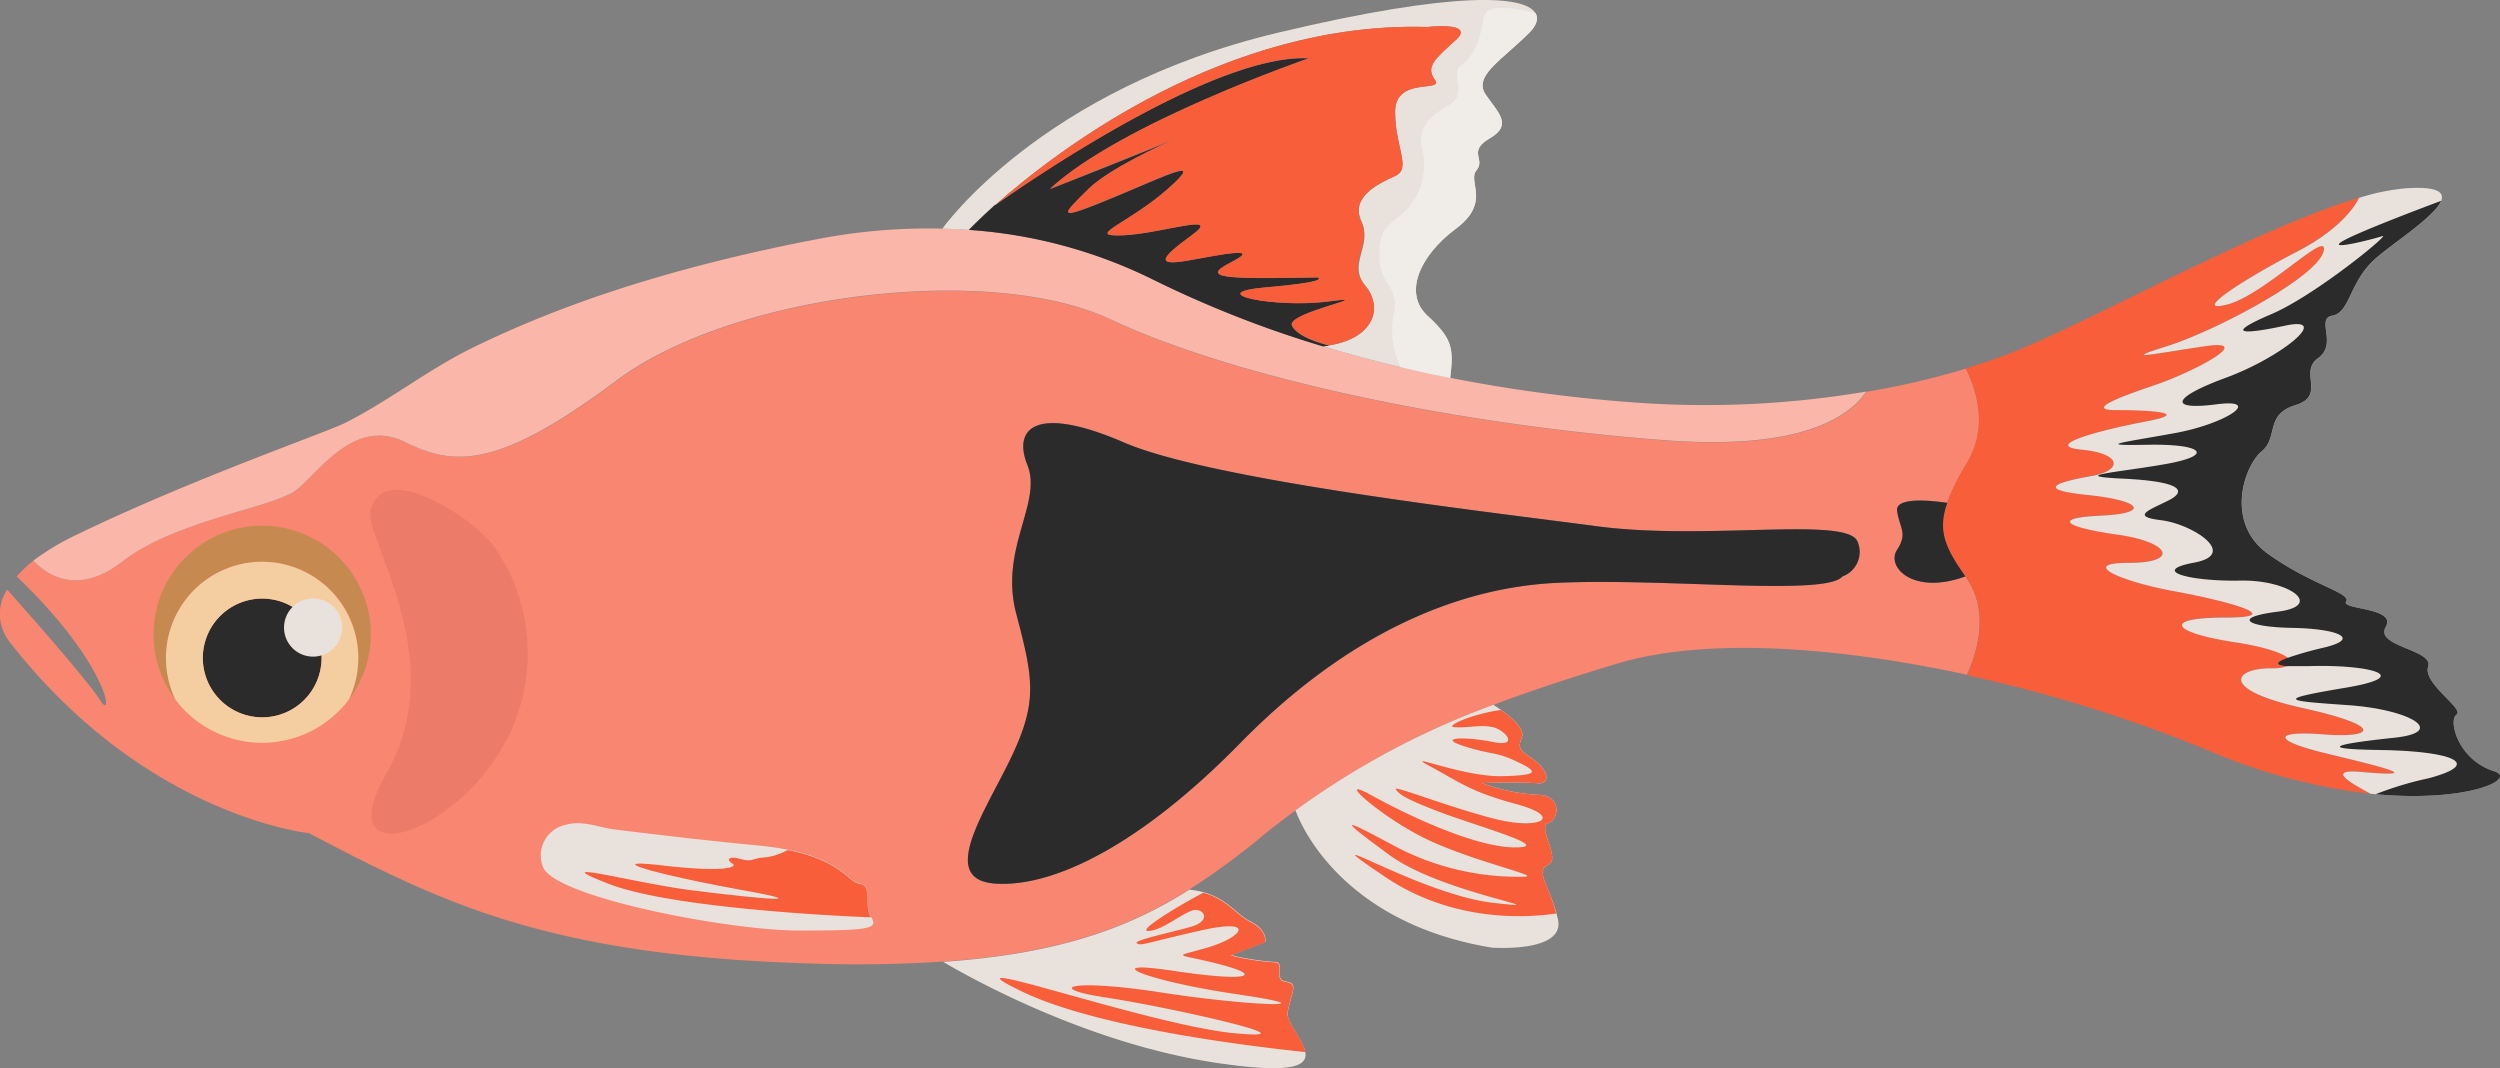 <svg xmlns="http://www.w3.org/2000/svg" viewBox="0 0 299.26 127.87"><rect x="0" y="0" width="299.26" height="127.87" fill="#808080" stroke="none"/><title>harlequin-rasbora</title><g id="Layer_2" data-name="Layer 2"><g id="Ñëîé_2" data-name="Ñëîé 2"><path d="M41.77,83.75h0a13,13,0,0,1-20.75,0h0a13,13,0,1,1,20.77,0Zm20.94-1c-3.16,16-24.38,23.71-16.48,9.94s-2.71-28.23-1.86-31.56c.93-3.62,4.84-2.67,8.41-.72A23.48,23.48,0,0,1,58.85,65,22.26,22.26,0,0,1,62.71,82.71Zm33,28.68c-8.58,0-29.58-4.06-30.71-7.68a3.73,3.73,0,0,1,2.53-4.92,5.56,5.56,0,0,1,2-.24c1.37.09,2.66.55,4,.72,1.94.25,3.88.48,5.82.71q5.81.69,11.64,1.25c9.48.9,10.38,4.29,12,4.54s.46,2.68,1.36,4S104.26,111.39,95.68,111.39Z" style="fill:#f85e3a"/><path d="M235.26,69c-6.28,2.29-9.52-1.16-8.17-3.19s.23-2.71,0-4.69,6-.92,6-.92a26.84,26.84,0,0,1,2.38-4.78c2.53-4.21,1.21-8.58-.15-11.29a96,96,0,0,1-11.9,2.77c-2.14,3.14-8.05,7.08-24.31,5.81-26-2-51.7-7.67-66.15-14.45s-45.16-3.14-59.17,7.34S54.42,55.88,48.49,52.92s-10.16,3.37-12.87,5.63-14.45,3.61-21,8.7C10,70.84,6.27,69.54,4,67.11A14.88,14.88,0,0,0,2,69C13.19,79.73,13.6,86.44,12,83.84S.85,70.57.85,70.57a5.37,5.37,0,0,0,.22,6.16c16.26,21,35.9,23,35.9,23,15.58,8.13,28.11,14.56,59.27,15.58a162.09,162.09,0,0,0,16.65-.2c12.74-.88,21-3.59,28.1-7.79h0l1.39-.85a87.05,87.05,0,0,0,8.73-6.4c1.32-1.08,2.65-2.1,4-3.07a95.67,95.67,0,0,1,23.66-12.62c4.65-1.77,9.62-3.37,15-5,10.51-3.09,26-2,41.69,1.39C237.36,76.44,237.67,72.35,235.26,69Zm-14.71,0c-2,2.39-20.78.19-34,.76s-26.25,7.11-38.09,19.19-22.25,17.28-29.3,16.82-1.08-8.8,2-15.35,2.51-9.26.48-17,3.16-13.22,1.35-17.74,1.13-7.22,11.56-2.71S178.09,61.26,191.2,63s30-1.25,31.16,1.85A3.12,3.12,0,0,1,220.55,69Z" style="fill:#f88670"/><path d="M223.4,46.87c-2.14,3.14-8.05,7.08-24.31,5.81-26-2-51.7-7.67-66.15-14.45s-45.16-3.14-59.17,7.34S54.42,55.88,48.49,52.92s-10.16,3.37-12.87,5.63-14.45,3.61-21,8.7C10,70.84,6.27,69.54,4,67.11A28.92,28.92,0,0,1,9.2,64C22.75,57.42,39,51.78,41.26,50.65c5.17-2.59,9.81-6.28,15-8.87,12.52-6.19,26.25-10.1,39.94-12.84l1.62-.31a69.59,69.59,0,0,1,15-1.26c1,0,2.09.08,3.13.15a58.62,58.62,0,0,1,21.92,5.85,130.22,130.22,0,0,0,20.48,8.06h0c5.14,1.56,10.26,2.8,15.2,3.79a181.58,181.58,0,0,0,23.6,3.06A115.58,115.58,0,0,0,223.4,46.87Z" style="fill:#fab6a8"/><path d="M282.9,92.42c-4.28-.37-2.14,1,.86,2.59a68.9,68.9,0,0,1-19.18-5.07,171.89,171.89,0,0,0-29.1-9.11c1.88-4.39,2.19-8.48-.22-11.86s-3.35-5.42-2.19-8.8a26.84,26.84,0,0,1,2.38-4.78c2.53-4.21,1.21-8.58-.15-11.29q3-.89,5.57-1.92c9.53-3.75,29.32-14.89,41.52-18.51,0,0-1.33,3.27-7.43,6.43s-12.87,7.45-8.35,6.32S279,27,278.13,30.14,265,39.66,259.38,41.43s-1.8.94,4.52,0-1.35,3.12-6.1,4.7-7.9,2.94-4.51,2.94,9.48.22,3.61,1.36-12.42,2.93-7.68,3.38,5,2.48,1.13,3.16-7,1.58-.45,2.26,7.45,2.26,1.58,2.48-4.29,1.36,2,2.26,7.45,3.39,1.35,3.39-.91,2.26,5.42,3.39,13.77,3.15,6.1,3.15-6.33,1.81,1.12,2.94,8.58,3.16,4.3,3.16-6.33,2.49,3.83,4.74,8.36,3.62,2.49,3.17-6.32.67.22,2.25S290.6,93.1,282.9,92.42Z" style="fill:#f85e3a"/><path d="M284.37,95.07l-.6-.06h0c-3-1.59-5.15-3-.86-2.58,7.7.67,2-.68-4.56-2.27s-6.09-2.71-.22-2.25,7.67-.9-2.49-3.16S267.51,80,271.81,80a5.76,5.76,0,0,0,2.05-.27c.57-.23.59-.61,0-1-.82-.62-2.92-1.34-6.39-1.86-7.45-1.13-8.8-2.94-1.12-2.94s.22-2-6.1-3.16-11.51-3.39-5.42-3.39,5-2.48-1.35-3.38-7.91-2-2-2.27,5-1.8-1.59-2.48-3.38-1.58.46-2.26,3.61-2.71-1.14-3.16,1.81-2.26,7.69-3.38-.23-1.36-3.62-1.36-.22-1.35,4.52-2.94,12.41-5.64,6.09-4.7-10.16,1.77-4.51,0,17.84-8.17,18.74-11.29-7,5.15-11.52,6.29,2.26-3.17,8.36-6.32,7.42-6.44,7.42-6.44A26.07,26.07,0,0,1,288,22.54c3.66-.24,4.64.42,4.22,1.5-.78,2-6.51,5.53-8.28,7.31-2.71,2.71-2.71,6.09-4.74,6.43s.67,3.39-1.7,5.08,1,4.49-2.71,5.63-2,3.85-4.06,5.55-4.41,8.47.68,12.19S281.52,71,280.84,72s6.1.69,4.74,3.05,5.76,2.71,5.08,4.74,4.4,5.08,3.39,5.76.19,5.42,4.5,6.77C301.42,93.22,295.42,96.09,284.37,95.07Z" style="fill:#e9e2dc"/><path d="M177.87,11.36c1.58,2.26,3.17,3.61.46,5.2s-.46,2.48-1.59,3.83,1.81,3.8-2.48,7-6.32,7.7-3.38,10.41,3.16,3.81,2.71,7.44c-2-.39-3.93-.81-5.92-1.29-3.06-.72-6.17-1.55-9.28-2.5l.74-.1c5.37-.87,6.46-4.57,4.3-7.16s.9-4.74-.46-7.68S165,22,167,21.07s0-3.39,0-7.68,5.87-2.25,4.74-3.84,0-2.48,2.48-4.74-3.38-1.58-3.38-1.58c-24.08-.7-44.14,14.63-51.69,21.29l-.07,0c-2,1.81-3.14,3-3.14,3-1-.07-2.09-.12-3.13-.15,0,0,11.73-16.69,40.18-23.46,21.38-5.09,29.5-4.44,30.78-2.37.42.68.1,1.53-.74,2.37C179.68,7.3,176.3,9.11,177.87,11.36Z" style="fill:#e9e2dc"/><path d="M154.67,39c.73,1.54,4.46,2.37,4.46,2.37l-.75.1h0a130.22,130.22,0,0,1-20.48-8.06A58.62,58.62,0,0,0,116,27.52s1.1-1.15,3.14-3l.07,0C120.66,23.46,144.88,6.3,156.7,7c0,0-22.52,7.76-31,15.64,0,0,8.81-3.45,13.72-5.48l1-.4c-1.46.65-7.67,3.5-10.11,5.88-3.38,3.32-3.89,3.83,2.71,1.12s11.52-5.27,6.78-1.12-10,5.69-5.42,5.53,12.19-2.86,8.3,0-4.24,3.71-.34,3,8.93-1.76,5.05.23-.48,2,10.36,1.81c0,0,1.86.5-6.1,1.18s1,2.54,7.45,1.69S153.94,37.43,154.67,39Z" style="fill:#2b2b2b"/><path d="M174.26,4.81c-2.49,2.26-3.62,3.16-2.49,4.74S167,9.1,167,13.39s2,6.78,0,7.68-5.42,2.48-4.06,5.42-1.81,5,.45,7.68,1.07,6.28-4.29,7.16c0,0-3.73-.83-4.46-2.37s10.84-3.72,4.4-2.88-15.41-1-7.45-1.69,6.1-1.18,6.1-1.18c-10.84.16-14.23.16-10.36-1.81s-1.16-.9-5.05-.23-3.56-.17.34-3-3.73-.18-8.3,0,.68-1.36,5.42-5.53S139.6,21,133,23.72s-6.09,2.2-2.71-1.12c2.44-2.38,8.65-5.23,10.11-5.88l-1,.4c-4.91,2-13.72,5.48-13.72,5.48,8.47-7.88,31-15.64,31-15.64-11.82-.66-36,16.5-37.51,17.55,7.54-6.65,27.61-22,51.68-21.28C170.87,3.23,176.74,2.55,174.26,4.81Z" style="fill:#f85e3a"/><path d="M235.26,69c-6.28,2.29-9.52-1.16-8.17-3.19s.23-2.71,0-4.69,6-.92,6-.92C231.91,63.55,232.86,65.59,235.26,69Z" style="fill:#2b2b2b"/><path d="M145.43,127.2c-15.05-2.3-28.69-9.8-32.53-12.06,12.73-.88,21-3.58,28.09-7.79h0l1.38-.85a10.05,10.05,0,0,1,1.71.31c2.82.78,3.95,2.65,5.54,3.45,2.25,1.13,1.83,2.49,1.83,2.49l-4.1,1.58a31.16,31.16,0,0,0,5.23.82c1.35-.09-.23,2.11,1.35,2.34s.68,1.13.22,3.68c-.21,1.22,1.83,3.26,2.1,4.77C156.56,127.6,154.73,128.61,145.43,127.2Z" style="fill:#e9e2dc"/><path d="M178.55,113.43C159.36,110.26,155.08,97,155.08,97a96.19,96.19,0,0,1,23.66-12.62c.07,0,.45.27.94.61,1.17.81,2.94,2.26,2.48,3.34-.68,1.58.23,1.58,1.84,2.94s1.33,2.71,0,2.48a61.35,61.35,0,0,0-6.58,0A22.63,22.63,0,0,0,184,95.14c3,0,2.68,2.93,1.33,3.38s1.57,4.29,0,5,0,2.27,1,5.86c.06.22.11.45.17.69C187.36,114.1,178.55,113.43,178.55,113.43Z" style="fill:#e9e2dc"/><path d="M41.77,83.75a11.52,11.52,0,1,0-21.9-5,11.42,11.42,0,0,0,1.13,5,13,13,0,1,1,20.77,0Z" style="fill:#c68a51"/><circle cx="31.38" cy="78.76" r="7.11" style="fill:#2b2b2b"/><path d="M31.38,67.25A11.52,11.52,0,0,0,21,83.75h0a13,13,0,0,0,20.75,0h0a11.52,11.52,0,0,0-10.39-16.5Zm0,18.62a7.11,7.11,0,1,1,7.12-7.11A7.11,7.11,0,0,1,31.38,85.87Z" style="fill:#f4cea1"/><path d="M220.55,69c-2,2.39-20.78.19-34,.76s-26.25,7.11-38.09,19.19-22.25,17.28-29.3,16.82-1.08-8.8,2-15.35,2.51-9.26.48-17,3.16-13.22,1.35-17.74,1.13-7.22,11.56-2.71S178.09,61.26,191.2,63s30-1.25,31.16,1.85A3.12,3.12,0,0,1,220.55,69Z" style="fill:#2b2b2b"/><path d="M62.71,82.71c-3.16,16-24.38,23.71-16.48,9.94s-2.71-28.23-1.86-31.56c.93-3.62,4.84-2.67,8.41-.72A23.48,23.48,0,0,1,58.85,65,22.26,22.26,0,0,1,62.71,82.71Z" style="fill:#ec7c69"/><path d="M95.68,111.39c-8.58,0-29.58-4.06-30.71-7.68a3.74,3.74,0,0,1,2.53-4.92,5.59,5.59,0,0,1,2-.24c1.37.09,2.66.55,4,.73,1.93.24,3.87.48,5.81.7q5.81.69,11.64,1.25c1.26.12,2.37.29,3.34.48,6.4,1.26,7.26,3.84,8.63,4.06,1.58.26.45,2.68,1.35,4h0C105.17,111.16,104.25,111.39,95.68,111.39Z" style="fill:#e9e2dc"/><path d="M284.37,95.07a40.41,40.41,0,0,1,6.31-1.9c6.91-1.83,2.48-3.27-5.76-3.39s-4.74-.79,1.68-1.47,1.93-3.38-5.52-3.9-9-.63-.34-2.08,2.48-2.82-4.4-2.59c-1.09,0-1.9,0-2.48,0-1.72-.11-1.32-.52,0-1a43.46,43.46,0,0,1,4.36-1.23c4.54-1.1,1.47-2.26-3.84-2.35s-7.36-1.23-1.73-1.94,1.39-3.84-4.48-3.72-10.95-1.14-5.53-2.15-.23-4.63-3.95-5.08-1.36-1.24.86-2.35,1.73-2.28-5.38-2.62-.11-.79,5.38-1.81,4.1-2.37-2.45-2.25S254,53,260.31,51.85s10.61-4.18,5-3.45-5.53-.73,1.13-3.18,12.75-7.44,7.12-6.24-7,.9-1.7-1.36,14.34-9.7,13.33-9.36-7,1.88-4.69.56c1.89-1.07,9.06-3.79,11.71-4.78-.78,2-6.51,5.53-8.28,7.31-2.71,2.71-2.71,6.09-4.74,6.43s.67,3.39-1.7,5.08,1,4.49-2.71,5.63-2,3.85-4.06,5.55-4.41,8.47.68,12.19S281.52,71,280.84,72s6.1.69,4.74,3.05,5.76,2.71,5.08,4.74,4.4,5.08,3.39,5.76.19,5.42,4.5,6.77C301.42,93.22,295.42,96.09,284.37,95.07Z" style="fill:#2b2b2b"/><path d="M177.87,11.36c1.58,2.26,3.17,3.61.46,5.2s-.46,2.48-1.59,3.83,1.81,3.8-2.48,7-6.32,7.7-3.38,10.41,3.16,3.81,2.71,7.44c-2-.39-3.93-.81-5.92-1.29a10,10,0,0,1-.84-6.31c.75-3.3-1.7-3.64-1.7-6.85s.6-3.48,2.63-5.08A8,8,0,0,0,170.29,18c-.75-2.54.77-4.06,3.14-5.42s.09-3.89,1.44-4.74,2.37-3,2.71-5.68c.23-1.81,3.84-1.2,6.23-.6.42.68.1,1.53-.74,2.37C179.68,7.3,176.3,9.11,177.87,11.36Z" style="fill:#f0ece8"/><path d="M186.29,109.35c-3.35.5-12.28,1.15-20.48-4.38-10.34-7,4,2.09,12.92,3.1s-6.15-1.12-12.41-5.72-5.93-4.61.76-1a31.52,31.52,0,0,0,15.5,3.59c1.69-.11-5.76-1.72-11.35-4.27s-11.86-8.12-7.11-5.5,12.61,6.27,17.27,6.27-4.32-2.46-8.81-4.15-5.08-2.22-5.5-2.8,5.94,2,11.65,3.48,8.5-.17,2.83-1.7-6.94-2.71-10.41-4.56,3.9,1.3,8.63,1.2,4.24-.6,1.69-1.79-2.71-.69-6.18-1.79.2-1.17,3.44-.51,1.42-1.44,0-1.77-3,.1-4.63,0c-1.26-.09,2.27-1.64,5.57-2.06,1.17.81,2.94,2.26,2.48,3.34-.68,1.58.23,1.58,1.84,2.94s1.33,2.71,0,2.48a61.35,61.35,0,0,0-6.58,0A22.63,22.63,0,0,0,184,95.14c3,0,2.68,2.93,1.33,3.38s1.57,4.29,0,5S185.35,105.76,186.29,109.35Z" style="fill:#f85e3a"/><path d="M156.26,125.94c-6.25-.65-24.88-2.87-33.92-7.25-11-5.31,15.24,4.06,25.52,5s-8-3.15-15.47-4.28S128,117.1,139,118.8s20.67,1.92,9.16.23-16.71-4.18-7.79-2.83,11.06.66,5.75-.74-6-.77-1.69-2,6.1-3.61-.68-2.08-7.11,1.88-7.67,1.54,4.4-1.37,6.54-2,1.7-1.91.57-2-4.06,2.56-5.76,2.52c-1.3,0,3.44-2.92,6.62-4.58,2.82.78,3.95,2.65,5.54,3.45,2.25,1.13,1.83,2.49,1.83,2.49l-4.1,1.58a31.16,31.16,0,0,0,5.23.82c1.35-.09-.23,2.11,1.35,2.34s.68,1.13.22,3.68C154,122.39,156,124.43,156.26,125.94Z" style="fill:#f85e3a"/><path d="M104.26,109.81s-23.23-.83-31.37-4,2.83-.16,9.71.73,16.26,1.82,6.21,0-17.27-3.84-9.48-2.94,9,.12,8.35-.22-.67-1,.91-.57,1.35-.07,2.82-.16a7.22,7.22,0,0,0,2.87-.9c6.4,1.26,7.26,3.84,8.63,4.06C104.49,106,103.36,108.45,104.26,109.81Z" style="fill:#f85e3a"/><path d="M34,75.12a3.48,3.48,0,1,1,3.48,3.48A3.47,3.47,0,0,1,34,75.12Z" style="fill:#e9e2dc"/></g></g></svg>